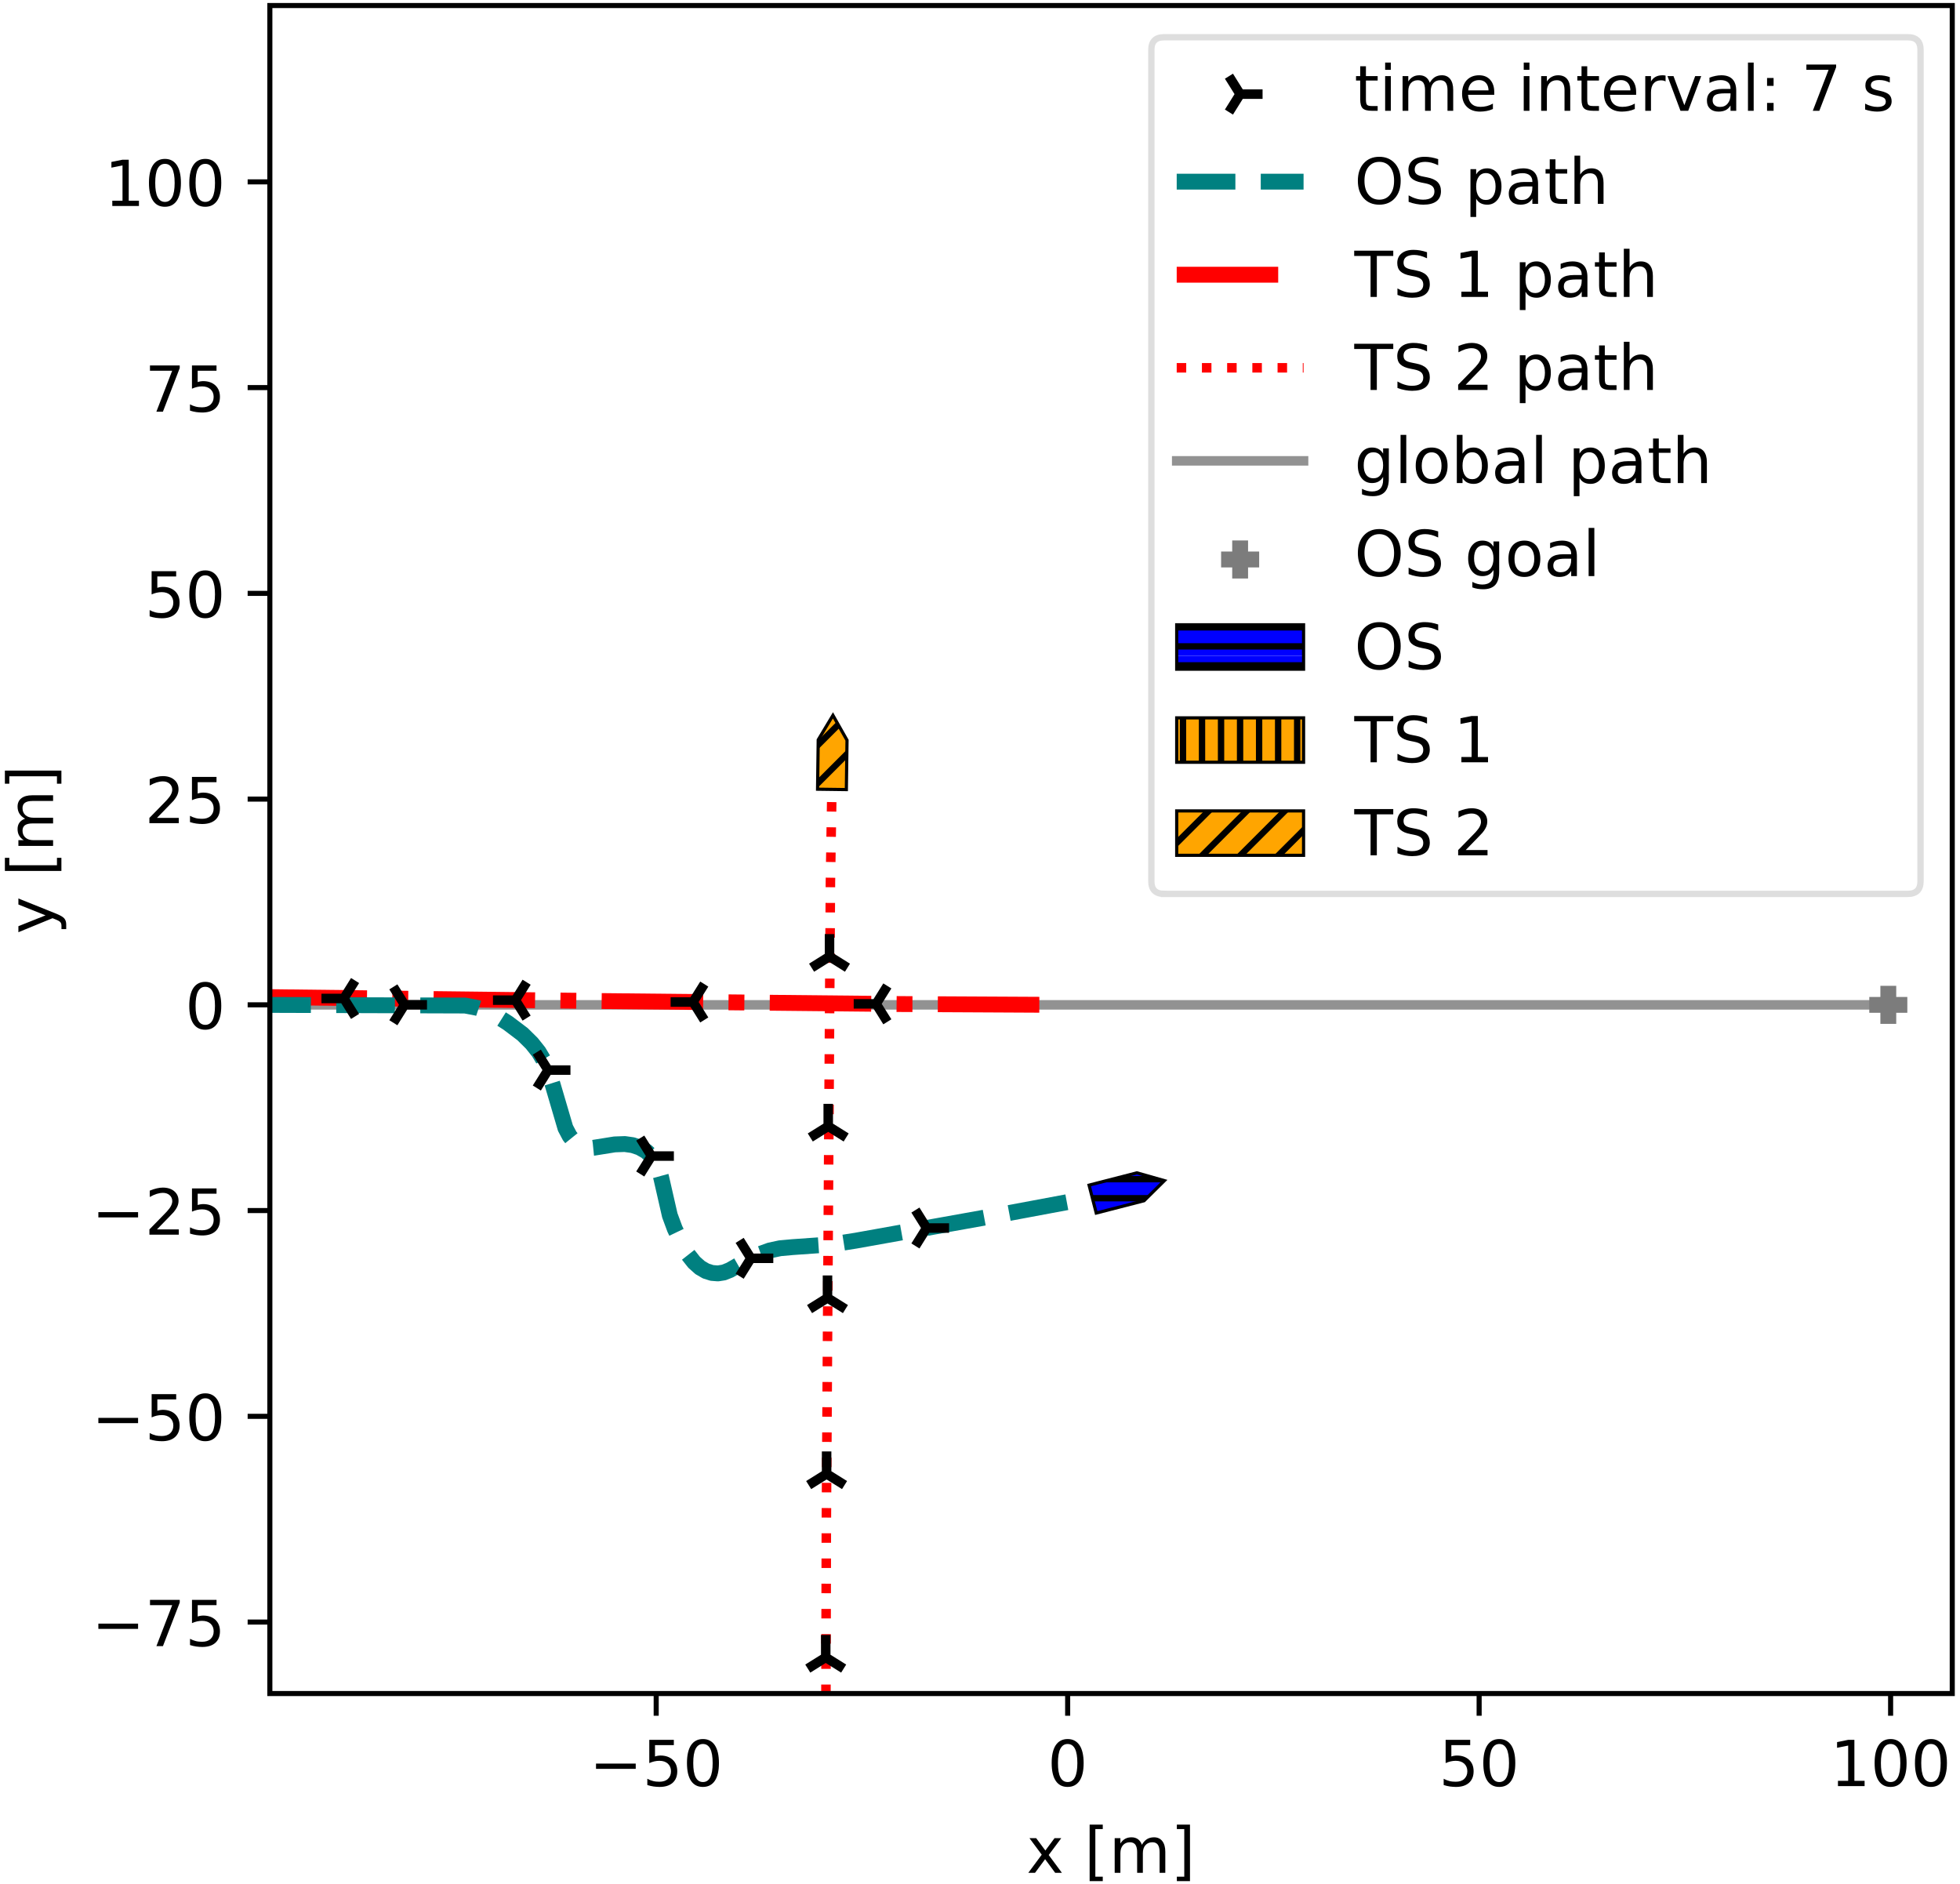 <svg xmlns="http://www.w3.org/2000/svg" xmlns:xlink="http://www.w3.org/1999/xlink" width="412" height="396" viewBox="0 0 309 297"><clipPath id="a"><path transform="matrix(1 0 0 -1 -61 305)" d="M0 0h460.8v345.6H0z"/></clipPath><g clip-path="url(#a)"><path d="M-61 305h460.8V-40.6H-61z" fill="#fff"/><path d="M42.542 266.984h265.236V.872H42.542z" fill="#fff"/><clipPath id="b"><path transform="matrix(1 0 0 -1 -61 305)" d="M103.542 38.016h265.236v266.112H103.542z"/></clipPath><g clip-path="url(#b)"><path stroke-width="1.5" stroke-linecap="square" stroke-linejoin="round" fill="none" stroke="#929292" d="m39.762 158.415 257.935.001"/></g><clipPath id="c"><path transform="matrix(1 0 0 -1 -61 305)" d="M103.542 38.016h265.236v266.112H103.542z"/></clipPath><g clip-path="url(#c)"><path stroke-width="2.5" stroke-dasharray="16,4,2.5,4" stroke-linejoin="round" fill="none" stroke="red" d="m163.85 158.4-21.859-.112-46.155-.463-73.875-.872-24.813-.528"/></g><clipPath id="d"><path transform="matrix(1 0 0 -1 -61 305)" d="M103.542 38.016h265.236v266.112H103.542z"/></clipPath><g clip-path="url(#d)"><path stroke-width="1.5" stroke-dasharray="1.5,2.475" stroke-linejoin="round" fill="none" stroke="red" d="m130.163 286.943.112-46.672.645-101.33.294-18.386"/></g><clipPath id="e"><path transform="matrix(1 0 0 -1 -61 305)" d="M103.542 38.016h265.236v266.112H103.542z"/></clipPath><g clip-path="url(#e)"><path stroke-width="2.5" stroke-dasharray="9.25,4" stroke-linejoin="round" fill="none" stroke="teal" d="m39.762 158.415 33.558.107 1.88.356 1.55.52 1.53.75 1.787 1.134 2.32 1.755 1.45 1.432 1.088 1.367.84 1.412.688 1.591.693 2.207 1.994 6.785.673 1.268.745.921.676.534.755.36.67.124.906-.091 3.338-.534 1.601-.057 1.244.177 1.08.365 1.044.597.833.754.649.893.493 1.073.389 1.419 1.362 5.965.787 2.125 1.189 2.485.91 1.591.948 1.202.945.844.927.535.928.294.948.076.923-.145.952-.378 1.904-1.09 2.733-1.404 1.658-.6 1.614-.347 1.963-.179 6.335-.444 3.611-.568 19.817-3.547 21.34-3.983"/></g><clipPath id="f"><path transform="matrix(1 0 0 -1 -61 305)" d="M103.542 38.016h265.236v266.112H103.542z"/></clipPath><g clip-path="url(#f)"><clipPath id="g"><path transform="matrix(1 0 0 -1 63.782 158.407)" d="M-9.268-10.328h20.304v20.656H-9.268z"/></clipPath><g clip-path="url(#g)"><path d="M63.782 158.407h3.535m-3.535 0-1.768-2.828m1.768 2.828-1.768 2.829"/><path stroke-width="1.5" stroke-linejoin="round" fill="none" stroke="#000" d="M63.782 158.407h3.535m-3.535 0-1.768-2.828m1.768 2.828-1.768 2.829"/></g><clipPath id="h"><path transform="matrix(1 0 0 -1 86.4 168.697)" d="M-9.268-10.328h20.304v20.656H-9.268z"/></clipPath><g clip-path="url(#h)"><path d="M86.4 168.697h3.535m-3.535 0-1.768-2.829m1.768 2.829-1.768 2.828"/><path stroke-width="1.5" stroke-linejoin="round" fill="none" stroke="#000" d="M86.4 168.697h3.535m-3.535 0-1.768-2.829m1.768 2.829-1.768 2.828"/></g><clipPath id="i"><path transform="matrix(1 0 0 -1 102.705 182.249)" d="M-9.268-10.328h20.304v20.656H-9.268z"/></clipPath><g clip-path="url(#i)"><path d="M102.705 182.249h3.535m-3.535 0-1.768-2.829m1.768 2.829-1.768 2.828"/><path stroke-width="1.5" stroke-linejoin="round" fill="none" stroke="#000" d="M102.705 182.249h3.535m-3.535 0-1.768-2.829m1.768 2.829-1.768 2.828"/></g><clipPath id="j"><path transform="matrix(1 0 0 -1 118.377 198.37)" d="M-9.268-10.328h20.304v20.656H-9.268z"/></clipPath><g clip-path="url(#j)"><path d="M118.377 198.37h3.536m-3.536 0-1.768-2.828m1.768 2.828-1.768 2.829"/><path stroke-width="1.5" stroke-linejoin="round" fill="none" stroke="#000" d="M118.377 198.37h3.536m-3.536 0-1.768-2.828m1.768 2.828-1.768 2.829"/></g><clipPath id="k"><path transform="matrix(1 0 0 -1 146.085 193.595)" d="M-9.268-10.328h20.304v20.656H-9.268z"/></clipPath><g clip-path="url(#k)"><path d="M146.085 193.595h3.536m-3.536 0-1.768-2.829m1.768 2.829-1.768 2.828"/><path stroke-width="1.5" stroke-linejoin="round" fill="none" stroke="#000" d="M146.085 193.595h3.536m-3.536 0-1.768-2.829m1.768 2.829-1.768 2.828"/></g></g><clipPath id="l"><path transform="matrix(1 0 0 -1 -61 305)" d="M103.542 38.016h265.236v266.112H103.542z"/></clipPath><g clip-path="url(#l)"><clipPath id="m"><path transform="matrix(1 0 0 -1 138.125 158.258)" d="M-11.036-10.328H9.268v20.656h-20.304z"/></clipPath><g clip-path="url(#m)"><path d="M138.125 158.258h-3.536m3.536 0 1.768 2.829m-1.768-2.829 1.768-2.828"/><path stroke-width="1.5" stroke-linejoin="round" fill="none" stroke="#000" d="M138.125 158.258h-3.536m3.536 0 1.768 2.829m-1.768-2.829 1.768-2.828"/></g><clipPath id="n"><path transform="matrix(1 0 0 -1 109.263 157.966)" d="M-11.036-10.328H9.268v20.656h-20.304z"/></clipPath><g clip-path="url(#n)"><path d="M109.263 157.966h-3.536m3.536 0 1.768 2.829m-1.768-2.829 1.768-2.828"/><path stroke-width="1.5" stroke-linejoin="round" fill="none" stroke="#000" d="M109.263 157.966h-3.536m3.536 0 1.768 2.829m-1.768-2.829 1.768-2.828"/></g><clipPath id="o"><path transform="matrix(1 0 0 -1 81.255 157.675)" d="M-11.036-10.328H9.268v20.656h-20.304z"/></clipPath><g clip-path="url(#o)"><path d="M81.255 157.675h-3.536m3.536 0 1.768 2.828m-1.768-2.828 1.768-2.829"/><path stroke-width="1.5" stroke-linejoin="round" fill="none" stroke="#000" d="M81.255 157.675h-3.536m3.536 0 1.768 2.828m-1.768-2.828 1.768-2.829"/></g><clipPath id="p"><path transform="matrix(1 0 0 -1 54.211 157.41)" d="M-11.036-10.328H9.268v20.656h-20.304z"/></clipPath><g clip-path="url(#p)"><path d="M54.211 157.41h-3.535m3.535 0 1.768 2.828m-1.768-2.828 1.768-2.829"/><path stroke-width="1.5" stroke-linejoin="round" fill="none" stroke="#000" d="M54.211 157.41h-3.535m3.535 0 1.768 2.828m-1.768-2.828 1.768-2.829"/></g><clipPath id="q"><path transform="matrix(1 0 0 -1 27.474 157.049)" d="M-11.036-10.328H9.268v20.656h-20.304z"/></clipPath><g clip-path="url(#q)"><path d="M27.474 157.049h-3.536m3.536 0 1.768 2.828m-1.768-2.828 1.768-2.828"/><path stroke-width="1.5" stroke-linejoin="round" fill="none" stroke="#000" d="M27.474 157.049h-3.536m3.536 0 1.768 2.828m-1.768-2.828 1.768-2.828"/></g></g><clipPath id="r"><path transform="matrix(1 0 0 -1 -61 305)" d="M103.542 38.016h265.236v266.112H103.542z"/></clipPath><g clip-path="url(#r)"><clipPath id="s"><path transform="matrix(1 0 0 -1 130.179 261.284)" d="M-10.328-9.268h20.656v20.304h-20.656z"/></clipPath><g clip-path="url(#s)"><path d="M130.179 261.284v-3.535m0 3.535-2.829 1.768m2.829-1.768 2.828 1.768"/><path stroke-width="1.5" stroke-linejoin="round" fill="none" stroke="#000" d="M130.179 261.284v-3.535m0 3.535-2.829 1.768m2.829-1.768 2.828 1.768"/></g><clipPath id="t"><path transform="matrix(1 0 0 -1 130.318 232.353)" d="M-10.328-9.268h20.656v20.304h-20.656z"/></clipPath><g clip-path="url(#t)"><path d="M130.318 232.353v-3.535m0 3.535-2.828 1.768m2.828-1.768 2.828 1.768"/><path stroke-width="1.5" stroke-linejoin="round" fill="none" stroke="#000" d="M130.318 232.353v-3.535m0 3.535-2.828 1.768m2.828-1.768 2.828 1.768"/></g><clipPath id="u"><path transform="matrix(1 0 0 -1 130.457 204.61)" d="M-10.328-9.268h20.656v20.304h-20.656z"/></clipPath><g clip-path="url(#u)"><path d="M130.457 204.61v-3.535m0 3.535-2.828 1.768m2.828-1.768 2.829 1.768"/><path stroke-width="1.5" stroke-linejoin="round" fill="none" stroke="#000" d="M130.457 204.61v-3.535m0 3.535-2.828 1.768m2.828-1.768 2.829 1.768"/></g><clipPath id="v"><path transform="matrix(1 0 0 -1 130.573 177.555)" d="M-10.328-9.268h20.656v20.304h-20.656z"/></clipPath><g clip-path="url(#v)"><path d="M130.573 177.555v-3.536m0 3.536-2.829 1.767m2.829-1.767 2.828 1.767"/><path stroke-width="1.5" stroke-linejoin="round" fill="none" stroke="#000" d="M130.573 177.555v-3.536m0 3.536-2.829 1.767m2.829-1.767 2.828 1.767"/></g><clipPath id="w"><path transform="matrix(1 0 0 -1 130.777 150.79)" d="M-10.328-9.268h20.656v20.304h-20.656z"/></clipPath><g clip-path="url(#w)"><path d="M130.777 150.79v-3.536m0 3.535-2.828 1.768m2.828-1.768 2.829 1.768"/><path stroke-width="1.5" stroke-linejoin="round" fill="none" stroke="#000" d="M130.777 150.79v-3.536m0 3.535-2.828 1.768m2.828-1.768 2.829 1.768"/></g></g><clipPath id="x"><path transform="matrix(1 0 0 -1 -61 305)" d="M103.542 38.016h265.236v266.112H103.542z"/></clipPath><g clip-path="url(#x)"><path d="M294.697 158.416h6m-3 3v-6" fill="#7c7c7c"/><path stroke-width="2.5" stroke-linejoin="round" fill="none" stroke="#7c7c7c" d="M294.697 158.416h6m-3 3v-6"/></g><clipPath id="y"><path transform="matrix(1 0 0 -1 -61 305)" d="M103.542 38.016h265.236v266.112H103.542z"/></clipPath><g clip-path="url(#y)"><clipPath id="z"><path transform="matrix(1 0 0 -1 -61 305)" d="m232.695 118.163 1.131-4.398 7.539 1.939 3.204 3.168-4.335 1.23z"/></clipPath><g clip-path="url(#z)"><path d="M155 247.4h72v-72h-72zM155 245.9h72m-72-3h72m-72-3h72m-72-3h72m-72-3h72m-72-3h72m-72-3h72m-72-3h72m-72-3h72m-72-3h72m-72-3h72m-72-3h72m-72-3h72m-72-3h72m-72-3h72m-72-3h72m-72-3h72m-72-3h72m-72-3h72m-72-3h72m-72-3h72m-72-3h72m-72-3h72m-72-3h72" fill="#00f"/><path stroke-miterlimit="10" fill="none" stroke="#000" d="M155 245.9h72m-72-3h72m-72-3h72m-72-3h72m-72-3h72m-72-3h72m-72-3h72m-72-3h72m-72-3h72m-72-3h72m-72-3h72m-72-3h72m-72-3h72m-72-3h72m-72-3h72m-72-3h72m-72-3h72m-72-3h72m-72-3h72m-72-3h72m-72-3h72m-72-3h72m-72-3h72m-72-3h72"/></g><path stroke-width=".5" stroke-miterlimit="10" fill="none" stroke="#000" d="m171.695 186.837 1.131 4.398 7.539-1.939 3.204-3.168-4.335-1.23z"/></g><clipPath id="A"><path transform="matrix(1 0 0 -1 -61 305)" d="M103.542 38.016h265.236v266.112H103.542z"/></clipPath><g clip-path="url(#A)"><clipPath id="B"><path transform="matrix(1 0 0 -1 -61 305)" d="m189.891 180.583 4.54-.06.105 7.783-2.218 3.922-2.323-3.861z"/></clipPath><g clip-path="url(#B)"><path d="M83 175.4h72v-72H83zM47 139.4l72-72m-69 75 72-72m-69 75 72-72m-69 75 72-72m-69 75 72-72m-69 75 72-72m-69 75 72-72m-69 75 72-72m-69 75 72-72m-69 75 72-72m-69 75 72-72m-69 75 72-72m-69 75 72-72m-69 75 72-72m-69 75 72-72m-69 75 72-72m-69 75 72-72m-69 75 72-72m-69 75 72-72m-69 75 72-72m-69 75 72-72m-69 75 72-72m-69 75 72-72m-69 75 72-72m-69 75 72-72" fill="orange"/><path stroke-miterlimit="10" fill="none" stroke="#000" d="m47 139.4 72-72m-69 75 72-72m-69 75 72-72m-69 75 72-72m-69 75 72-72m-69 75 72-72m-69 75 72-72m-69 75 72-72m-69 75 72-72m-69 75 72-72m-69 75 72-72m-69 75 72-72m-69 75 72-72m-69 75 72-72m-69 75 72-72m-69 75 72-72m-69 75 72-72m-69 75 72-72m-69 75 72-72m-69 75 72-72m-69 75 72-72m-69 75 72-72m-69 75 72-72m-69 75 72-72m-69 75 72-72"/></g><path stroke-width=".5" stroke-miterlimit="10" fill="none" stroke="#000" d="m128.891 124.417 4.54.06.105-7.783-2.218-3.922-2.323 3.861z"/></g><path stroke-width=".8" stroke-linejoin="round" fill="none" stroke="#000" d="M103.451 266.984v3.5"/><symbol id="C"><path transform="matrix(.001 0 0 .001 -.077 .013)" d="M108 729h387v-83H198V467c14 5 29 9 43 11s29 4 43 4c81 0 145-23 193-67 48-45 72-105 72-181 0-79-25-140-74-183S357-13 269-13c-31 0-62 3-94 7-32 5-64 12-98 23v99c29-16 59-28 91-36 31-8 64-11 99-11 56 0 101 14 134 44 32 30 49 70 49 121 0 50-17 90-49 120-33 30-78 45-134 45-26 0-53-3-79-9s-53-15-80-27v366z"/></symbol><symbol id="D"><path transform="matrix(.001 0 0 .001 -.066 .013)" d="M318 664c-51 0-89-25-115-75s-38-125-38-225 12-175 38-225 64-75 115-75 89 25 115 75c25 50 38 125 38 225s-13 175-38 225c-26 50-64 75-115 75zm0 78c81 0 143-33 187-97 43-65 65-159 65-281 0-123-22-217-65-281-44-64-106-96-188-96S173 19 130 83 66 241 66 364c0 122 21 216 64 281 43 64 106 97 188 97z"/></symbol><use xlink:href="#C" transform="matrix(10 0 0 -10 102.053 281.708)"/><use xlink:href="#D" transform="matrix(10 0 0 -10 108.303 281.708)"/><clipPath id="E"><path transform="matrix(.01 0 0 -.01 92.904 281.578)" d="M-1021-463h2815v1696h-2815z"/></clipPath><g clip-path="url(#E)"><path d="M93.964 278.028h6.26v.83h-6.26v-.83z"/></g><path stroke-width=".8" stroke-linejoin="round" fill="none" stroke="#000" d="M168.32 266.984v3.5"/><use xlink:href="#D" transform="matrix(10 0 0 -10 165.8 281.708)"/><path stroke-width=".8" stroke-linejoin="round" fill="none" stroke="#000" d="M233.19 266.984v3.5"/><use xlink:href="#C" transform="matrix(10 0 0 -10 227.6 281.708)"/><use xlink:href="#D" transform="matrix(10 0 0 -10 233.85 281.708)"/><path stroke-width=".8" stroke-linejoin="round" fill="none" stroke="#000" d="M298.06 266.984v3.5"/><symbol id="F"><path transform="translate(-.11) scale(.001)" d="M124 83h161v556l-175-35v90l174 35h99V83h161V0H124v83z"/></symbol><use xlink:href="#F" transform="matrix(10 0 0 -10 289.62 281.578)"/><use xlink:href="#D" transform="matrix(10 0 0 -10 295.54 281.708)"/><use xlink:href="#D" transform="matrix(10 0 0 -10 301.9 281.708)"/><symbol id="G"><path transform="translate(-.029) scale(.001)" d="M549 547 351 281 559 0H453L294 215 135 0H29l212 286L47 547h106l145-195 145 195h106z"/></symbol><symbol id="I"><path transform="matrix(.001 0 0 .001 -.086 .131)" d="M86 760h207v-70H176V-61h117v-70H86v891z"/></symbol><symbol id="J"><path transform="translate(-.091) scale(.001)" d="M520 442c22 40 49 69 80 89 31 19 68 29 111 29 56 0 100-20 131-60s47-97 47-170V0h-90v327c0 52-10 91-28 117-19 25-47 38-85 38-47 0-84-16-111-47s-40-73-40-126V0h-90v327c0 52-10 91-28 117-19 25-48 38-86 38-46 0-83-16-110-47s-40-73-40-126V0H91v547h90v-85c20 33 45 58 74 74 28 16 62 24 102 24s73-10 101-30 48-50 62-88z"/></symbol><symbol id="K"><path transform="matrix(.001 0 0 .001 -.097 .131)" d="M304 760v-891H97v70h117v751H97v70h207z"/></symbol><use xlink:href="#G" transform="matrix(10 0 0 -10 162.114 295.25)"/><use xlink:href="#H" transform="matrix(10 0 0 -10 167.744 295.25)"/><use xlink:href="#I" transform="matrix(10 0 0 -10 171.784 296.56)"/><use xlink:href="#J" transform="matrix(10 0 0 -10 175.734 295.25)"/><use xlink:href="#K" transform="matrix(10 0 0 -10 185.534 296.56)"/><path stroke-width=".8" stroke-linejoin="round" fill="none" stroke="#000" d="M42.542 255.715h-3.5"/><symbol id="L"><path transform="translate(-.082) scale(.001)" d="M82 729h469v-42L286 0H183l249 646H82v83z"/></symbol><use xlink:href="#L" transform="matrix(10 0 0 -10 23.647 259.512)"/><use xlink:href="#C" transform="matrix(10 0 0 -10 29.957 259.642)"/><clipPath id="M"><path transform="matrix(.01 0 0 -.01 14.448 259.512)" d="M-1021-463h2815v1696h-2815z"/></clipPath><g clip-path="url(#M)"><path d="M15.508 255.962h6.26v.83h-6.26v-.83z"/></g><path stroke-width=".8" stroke-linejoin="round" fill="none" stroke="#000" d="M42.542 223.28h-3.5"/><use xlink:href="#C" transform="matrix(10 0 0 -10 23.597 227.207)"/><use xlink:href="#D" transform="matrix(10 0 0 -10 29.847 227.207)"/><clipPath id="N"><path transform="matrix(.01 0 0 -.01 14.448 227.077)" d="M-1021-463h2815v1696h-2815z"/></clipPath><g clip-path="url(#N)"><path d="M15.508 223.527h6.26v.83h-6.26v-.83z"/></g><path stroke-width=".8" stroke-linejoin="round" fill="none" stroke="#000" d="M42.542 190.846h-3.5"/><symbol id="O"><path transform="translate(-.073) scale(.001)" d="M192 83h344V0H73v83c37 38 88 90 153 156 64 65 105 107 122 126 32 35 54 65 66 90 12 24 19 49 19 73 0 38-14 70-41 94s-62 37-106 37c-31 0-64-6-98-16-34-11-71-27-110-49v100c40 16 77 28 111 36s66 12 95 12c75 0 135-19 180-57s68-88 68-151c0-30-6-59-17-85-11-27-31-59-61-95-8-10-34-37-78-82S271 164 192 83z"/></symbol><use xlink:href="#O" transform="matrix(10 0 0 -10 23.557 194.643)"/><use xlink:href="#C" transform="matrix(10 0 0 -10 29.957 194.773)"/><clipPath id="P"><path transform="matrix(.01 0 0 -.01 14.448 194.643)" d="M-1021-463h2815v1696h-2815z"/></clipPath><g clip-path="url(#P)"><path d="M15.508 191.093h6.26v.83h-6.26v-.83z"/></g><path stroke-width=".8" stroke-linejoin="round" fill="none" stroke="#000" d="M42.542 158.411h-3.5"/><use xlink:href="#D" transform="matrix(10 0 0 -10 29.843 162.338)"/><path stroke-width=".8" stroke-linejoin="round" fill="none" stroke="#000" d="M42.542 125.976h-3.5"/><use xlink:href="#O" transform="matrix(10 0 0 -10 23.553 129.773)"/><use xlink:href="#C" transform="matrix(10 0 0 -10 29.953 129.903)"/><path stroke-width=".8" stroke-linejoin="round" fill="none" stroke="#000" d="M42.542 93.542h-3.5"/><use xlink:href="#C" transform="matrix(10 0 0 -10 23.593 97.469)"/><use xlink:href="#D" transform="matrix(10 0 0 -10 29.843 97.469)"/><path stroke-width=".8" stroke-linejoin="round" fill="none" stroke="#000" d="M42.542 61.107h-3.5"/><use xlink:href="#L" transform="matrix(10 0 0 -10 23.643 64.904)"/><use xlink:href="#C" transform="matrix(10 0 0 -10 29.953 65.034)"/><path stroke-width=".8" stroke-linejoin="round" fill="none" stroke="#000" d="M42.542 28.672h-3.5"/><use xlink:href="#F" transform="matrix(10 0 0 -10 17.564 32.47)"/><use xlink:href="#D" transform="matrix(10 0 0 -10 23.484 32.6)"/><use xlink:href="#D" transform="matrix(10 0 0 -10 29.844 32.6)"/><symbol id="Q"><path transform="matrix(.001 0 0 .001 -.03 .207)" d="M322-50c-26-64-51-107-75-127s-56-30-96-30H79v75h53c24 0 43 6 57 18s29 39 46 83l16 40L30 547h95l171-428 171 428h95L322-50z"/></symbol><use xlink:href="#Q" transform="matrix(0 -10 -10 0 10.44 146.964)"/><use xlink:href="#H" transform="matrix(0 -10 -10 0 8.37 141.344)"/><use xlink:href="#I" transform="matrix(0 -10 -10 0 9.68 137.304)"/><use xlink:href="#J" transform="matrix(0 -10 -10 0 8.37 133.354)"/><use xlink:href="#K" transform="matrix(0 -10 -10 0 9.68 123.554)"/><path stroke-width=".8" stroke-linecap="square" stroke-miterlimit="10" fill="none" stroke="#000" d="M42.542 266.984V.872M307.778 266.984V.872M42.542 266.984h265.236M42.542.872h265.236"/><path d="M183.512 140.919h117.266c1.333 0 2-.667 2-2V7.872c0-1.333-.667-2-2-2H183.512c-1.333 0-2 .667-2 2v131.047c0 1.333.667 2 2 2z" fill="#fff" fill-opacity=".8"/><path stroke-miterlimit="10" fill="none" stroke="#d5d6d5" stroke-opacity=".8" d="M183.512 140.919h117.266c1.333 0 2-.667 2-2V7.872c0-1.333-.667-2-2-2H183.512c-1.333 0-2 .667-2 2v131.047c0 1.333.667 2 2 2z"/><path d="M195.512 14.84h3.536m-3.536 0-1.767-2.828m1.767 2.829-1.767 2.828"/><path stroke-width="1.5" stroke-linejoin="round" fill="none" stroke="#000" d="M195.512 14.84h3.536m-3.536 0-1.767-2.828m1.767 2.829-1.767 2.828"/><symbol id="R"><path transform="translate(-.027) scale(.001)" d="M183 702V547h185v-70H183V180c0-45 6-74 18-86 12-13 37-19 75-19h92V0h-92c-70 0-118 13-144 39s-39 73-39 141v297H27v70h66v155h90z"/></symbol><symbol id="S"><path transform="translate(-.094) scale(.001)" d="M94 547h90V0H94v547zm0 213h90V646H94v114z"/></symbol><symbol id="T"><path transform="matrix(.001 0 0 .001 -.055 .013)" d="M562 296v-44H149c4-62 22-110 56-142 33-32 79-48 139-48 34 0 68 4 100 12s65 21 97 39V28c-32-14-65-25-99-31s-69-10-103-10c-88 0-157 25-208 75S55 181 55 268c0 89 24 160 72 213 48 52 114 79 196 79 74 0 132-24 175-71 42-48 64-112 64-193zm-90 26c-1 49-15 88-41 118-27 29-63 44-107 44-50 0-90-15-120-43s-48-68-52-119h320z"/></symbol><symbol id="U"><path transform="translate(-.091) scale(.001)" d="M549 330V0h-90v327c0 52-11 90-31 116s-50 39-90 39c-49 0-87-16-115-47s-42-73-42-126V0H91v547h90v-85c21 32 46 57 76 73 29 16 63 25 101 25 62 0 110-20 142-59s49-96 49-171z"/></symbol><symbol id="V"><path transform="translate(-.091) scale(.001)" d="M411 463c-10 6-21 10-33 13-12 2-25 4-39 4-51 0-90-17-117-50-28-33-41-80-41-142V0H91v547h90v-85c18 33 43 58 73 74s67 24 111 24c6 0 13-1 21-1 7-1 15-2 25-4v-92z"/></symbol><symbol id="W"><path transform="translate(-.03) scale(.001)" d="M30 547h95L296 88l171 459h95L357 0H235L30 547z"/></symbol><symbol id="X"><path transform="matrix(.001 0 0 .001 -.06 .013)" d="M343 275c-73 0-123-9-151-25-28-17-42-45-42-85 0-32 10-58 31-76 21-19 50-28 86-28 50 0 90 17 120 53 30 35 45 82 45 141v20h-89zm179 37V0h-90v83c-21-34-47-58-77-73s-68-23-112-23c-56 0-101 15-134 46s-49 73-49 126c0 61 20 107 62 139 41 31 102 47 184 47h126v9c0 41-14 73-41 96-27 22-65 34-114 34-32 0-62-4-92-12s-58-19-85-33v83c32 12 64 22 95 28s61 10 91 10c79 0 138-21 177-62s59-103 59-186z"/></symbol><symbol id="Y"><path transform="translate(-.094) scale(.001)" d="M94 760h90V0H94v760z"/></symbol><symbol id="Z"><path transform="translate(-.117) scale(.001)" d="M117 124h103V0H117v124zm0 393h103V393H117v124z"/></symbol><symbol id="aa"><path transform="matrix(.001 0 0 .001 -.054 .013)" d="M443 531v-85c-26 12-52 22-79 29-28 6-56 10-85 10-45 0-79-7-101-21s-33-34-33-61c0-21 8-37 24-49s48-24 96-34l31-7c64-14 109-34 136-58 26-25 40-60 40-104 0-51-20-91-60-120-40-30-96-44-166-44-30 0-60 3-92 8S89 8 54 20v93c33-18 66-31 98-39 32-9 64-13 96-13 42 0 75 7 98 21 22 14 34 35 34 62 0 24-9 43-25 56s-52 26-108 38l-31 7c-56 12-97 30-121 54-25 24-37 57-37 100 0 51 18 91 54 119s88 42 156 42c33 0 64-3 94-8 29-5 56-12 81-21z"/></symbol><use xlink:href="#R" transform="matrix(10 0 0 -10 213.782 17.466)"/><use xlink:href="#S" transform="matrix(10 0 0 -10 218.372 17.466)"/><use xlink:href="#J" transform="matrix(10 0 0 -10 221.122 17.466)"/><use xlink:href="#T" transform="matrix(10 0 0 -10 230.502 17.596)"/><use xlink:href="#H" transform="matrix(10 0 0 -10 236.102 17.466)"/><use xlink:href="#S" transform="matrix(10 0 0 -10 240.222 17.466)"/><use xlink:href="#U" transform="matrix(10 0 0 -10 242.972 17.466)"/><use xlink:href="#R" transform="matrix(10 0 0 -10 248.672 17.466)"/><use xlink:href="#T" transform="matrix(10 0 0 -10 252.872 17.596)"/><use xlink:href="#V" transform="matrix(10 0 0 -10 259.382 17.466)"/><use xlink:href="#W" transform="matrix(10 0 0 -10 262.882 17.466)"/><use xlink:href="#X" transform="matrix(10 0 0 -10 269.102 17.596)"/><use xlink:href="#Y" transform="matrix(10 0 0 -10 275.572 17.466)"/><use xlink:href="#Z" transform="matrix(10 0 0 -10 278.582 17.466)"/><use xlink:href="#H" transform="matrix(10 0 0 -10 280.782 17.466)"/><use xlink:href="#L" transform="matrix(10 0 0 -10 284.782 17.466)"/><use xlink:href="#H" transform="matrix(10 0 0 -10 290.322 17.466)"/><use xlink:href="#aa" transform="matrix(10 0 0 -10 294.042 17.596)"/><path stroke-width="2.5" stroke-dasharray="9.25,4" stroke-linejoin="round" fill="none" stroke="teal" d="M185.512 28.638h20"/><symbol id="ab"><path transform="matrix(.001 0 0 .001 -.056 .013)" d="M394 662c-72 0-129-27-171-80-42-54-63-126-63-218s21-165 63-218c42-54 99-80 171-80 71 0 128 26 170 80 42 53 63 126 63 218s-21 164-63 218c-42 53-99 80-170 80zm0 80c102 0 183-35 245-103 61-68 92-160 92-275 0-116-31-207-92-275C577 21 496-13 394-13 291-13 209 21 148 89c-62 68-92 159-92 275 0 115 30 207 92 275 61 68 143 103 246 103z"/></symbol><symbol id="ac"><path transform="matrix(.001 0 0 .001 -.066 .013)" d="M535 705v-96c-38 18-73 31-106 40-34 8-66 13-96 13-54 0-96-11-125-31-29-21-43-51-43-89 0-32 9-57 29-73 19-17 56-30 110-40l60-12c73-14 127-39 162-74 35-36 53-83 53-142 0-71-24-124-71-160-48-36-117-54-208-54-35 0-72 4-111 11S110 16 69 32v102c40-23 79-40 117-51 38-12 76-17 114-17 56 0 99 11 130 33 30 22 46 53 46 95 0 36-11 64-33 84s-58 35-108 45l-60 12c-74 14-127 37-160 69-33 31-49 74-49 130 0 64 22 115 68 152 45 37 108 56 188 56 34 0 68-3 104-9 35-6 71-16 109-28z"/></symbol><symbol id="ad"><path transform="matrix(.001 0 0 .001 -.091 .207)" d="M181 82v-289H91v754h90v-83c18 32 42 56 71 72s64 24 104 24c66 0 120-27 162-79 41-53 62-122 62-208s-21-156-62-208c-42-52-96-78-162-78-40 0-75 8-104 23s-53 39-71 72zm306 191c0 66-14 117-41 155-28 38-65 57-112 57-48 0-85-19-112-57-28-38-41-89-41-155s13-118 41-156c27-38 64-56 112-56 47 0 84 18 112 56 27 38 41 90 41 156z"/></symbol><symbol id="ae"><path transform="translate(-.091) scale(.001)" d="M549 330V0h-90v327c0 52-11 90-31 116s-50 39-90 39c-49 0-87-16-115-47s-42-73-42-126V0H91v760h90V462c21 32 46 57 76 73 29 16 63 25 101 25 62 0 110-20 142-59s49-96 49-171z"/></symbol><use xlink:href="#ab" transform="matrix(10 0 0 -10 214.072 32.268)"/><use xlink:href="#ac" transform="matrix(10 0 0 -10 222.042 32.268)"/><use xlink:href="#H" transform="matrix(10 0 0 -10 227.732 32.138)"/><use xlink:href="#ad" transform="matrix(10 0 0 -10 231.822 34.208)"/><use xlink:href="#X" transform="matrix(10 0 0 -10 237.862 32.268)"/><use xlink:href="#R" transform="matrix(10 0 0 -10 243.662 32.138)"/><use xlink:href="#ae" transform="matrix(10 0 0 -10 248.222 32.138)"/><path stroke-width="2.5" stroke-dasharray="16,4,2.5,4" stroke-linejoin="round" fill="none" stroke="red" d="M185.512 43.31h20"/><symbol id="af"><path transform="translate(.002) scale(.001)" d="M-2 729h616v-83H355V0h-99v646H-2v83z"/></symbol><use xlink:href="#af" transform="matrix(10 0 0 -10 213.492 46.81)"/><use xlink:href="#ac" transform="matrix(10 0 0 -10 220.282 46.94)"/><use xlink:href="#H" transform="matrix(10 0 0 -10 225.972 46.81)"/><use xlink:href="#F" transform="matrix(10 0 0 -10 230.252 46.81)"/><use xlink:href="#H" transform="matrix(10 0 0 -10 235.512 46.81)"/><use xlink:href="#ad" transform="matrix(10 0 0 -10 239.602 48.88)"/><use xlink:href="#X" transform="matrix(10 0 0 -10 245.642 46.94)"/><use xlink:href="#R" transform="matrix(10 0 0 -10 251.442 46.81)"/><use xlink:href="#ae" transform="matrix(10 0 0 -10 256.002 46.81)"/><path stroke-width="1.5" stroke-dasharray="1.5,2.475" stroke-linejoin="round" fill="none" stroke="red" d="M185.512 57.981h20"/><use xlink:href="#af" transform="matrix(10 0 0 -10 213.492 61.481)"/><use xlink:href="#ac" transform="matrix(10 0 0 -10 220.282 61.611)"/><use xlink:href="#H" transform="matrix(10 0 0 -10 225.972 61.481)"/><use xlink:href="#O" transform="matrix(10 0 0 -10 229.882 61.481)"/><use xlink:href="#H" transform="matrix(10 0 0 -10 235.512 61.481)"/><use xlink:href="#ad" transform="matrix(10 0 0 -10 239.602 63.551)"/><use xlink:href="#X" transform="matrix(10 0 0 -10 245.642 61.611)"/><use xlink:href="#R" transform="matrix(10 0 0 -10 251.442 61.481)"/><use xlink:href="#ae" transform="matrix(10 0 0 -10 256.002 61.481)"/><path stroke-width="1.5" stroke-linecap="square" stroke-linejoin="round" fill="none" stroke="#929292" d="M185.512 72.653h20"/><symbol id="ag"><path transform="matrix(.001 0 0 .001 -.055 .207)" d="M454 280c0 64-14 115-40 151-27 36-65 54-113 54s-86-18-113-54-40-87-40-151c0-65 13-115 40-151s65-54 113-54 86 18 113 54c26 36 40 86 40 151zm90-212c0-92-21-161-62-207-42-45-105-68-190-68-32 0-61 3-89 7-28 5-56 12-82 22v87c26-14 52-24 78-31s52-11 79-11c58 0 102 16 132 46 29 31 44 77 44 139v44c-19-32-43-56-72-72S319 0 279 0c-68 0-122 25-163 76S55 195 55 280c0 84 20 152 61 203s95 77 163 77c40 0 74-8 103-24s53-40 72-72v83h90V68z"/></symbol><symbol id="ah"><path transform="matrix(.001 0 0 .001 -.055 .013)" d="M306 484c-48 0-86-19-114-57s-42-89-42-154c0-66 13-117 41-155s66-56 115-56c48 0 86 18 114 56s42 89 42 155c0 64-14 116-42 154s-66 57-114 57zm0 76c78 0 139-26 184-76 44-51 67-121 67-211s-23-160-67-210c-45-51-106-76-184-76-79 0-141 25-185 76-44 50-66 120-66 210s22 160 66 211c44 50 106 76 185 76z"/></symbol><symbol id="ai"><path transform="matrix(.001 0 0 .001 -.091 .013)" d="M487 273c0 66-14 117-41 155-28 38-65 57-112 57-48 0-85-19-112-57-28-38-41-89-41-155s13-118 41-156c27-38 64-56 112-56 47 0 84 18 112 56 27 38 41 90 41 156zM181 464c18 32 42 56 71 72s64 24 104 24c66 0 120-27 162-79 41-53 62-122 62-208s-21-156-62-208c-42-52-96-78-162-78-40 0-75 8-104 23s-53 39-71 72V0H91v760h90V464z"/></symbol><use xlink:href="#ag" transform="matrix(10 0 0 -10 214.062 78.223)"/><use xlink:href="#Y" transform="matrix(10 0 0 -10 220.802 76.153)"/><use xlink:href="#ah" transform="matrix(10 0 0 -10 223.192 76.283)"/><use xlink:href="#ai" transform="matrix(10 0 0 -10 229.672 76.283)"/><use xlink:href="#X" transform="matrix(10 0 0 -10 235.712 76.283)"/><use xlink:href="#Y" transform="matrix(10 0 0 -10 242.182 76.153)"/><use xlink:href="#H" transform="matrix(10 0 0 -10 244.022 76.153)"/><use xlink:href="#ad" transform="matrix(10 0 0 -10 248.112 78.223)"/><use xlink:href="#X" transform="matrix(10 0 0 -10 254.152 76.283)"/><use xlink:href="#R" transform="matrix(10 0 0 -10 259.952 76.153)"/><use xlink:href="#ae" transform="matrix(10 0 0 -10 264.512 76.153)"/><path d="M192.512 88.2h6m-3 3v-6" fill="#7c7c7c"/><path stroke-width="2.5" stroke-linejoin="round" fill="none" stroke="#7c7c7c" d="M192.512 88.2h6m-3 3v-6"/><use xlink:href="#ab" transform="matrix(10 0 0 -10 214.072 90.955)"/><use xlink:href="#ac" transform="matrix(10 0 0 -10 222.042 90.955)"/><use xlink:href="#H" transform="matrix(10 0 0 -10 227.732 90.825)"/><use xlink:href="#ag" transform="matrix(10 0 0 -10 231.462 92.895)"/><use xlink:href="#ah" transform="matrix(10 0 0 -10 237.812 90.955)"/><use xlink:href="#X" transform="matrix(10 0 0 -10 243.982 90.955)"/><use xlink:href="#Y" transform="matrix(10 0 0 -10 250.452 90.825)"/><clipPath id="aj"><path transform="matrix(1 0 0 -1 -61 305)" d="M246.512 199.503h20v7h-20z"/></clipPath><g clip-path="url(#aj)"><path d="M155 175.4h72v-72h-72zM155 173.9h72m-72-3h72m-72-3h72m-72-3h72m-72-3h72m-72-3h72m-72-3h72m-72-3h72m-72-3h72m-72-3h72m-72-3h72m-72-3h72m-72-3h72m-72-3h72m-72-3h72m-72-3h72m-72-3h72m-72-3h72m-72-3h72m-72-3h72m-72-3h72m-72-3h72m-72-3h72m-72-3h72" fill="#00f"/><path stroke-miterlimit="10" fill="none" stroke="#000" d="M155 173.9h72m-72-3h72m-72-3h72m-72-3h72m-72-3h72m-72-3h72m-72-3h72m-72-3h72m-72-3h72m-72-3h72m-72-3h72m-72-3h72m-72-3h72m-72-3h72m-72-3h72m-72-3h72m-72-3h72m-72-3h72m-72-3h72m-72-3h72m-72-3h72m-72-3h72m-72-3h72m-72-3h72"/><path d="M155 103.4h72v-72h-72zM155 101.9h72m-72-3h72m-72-3h72m-72-3h72m-72-3h72m-72-3h72m-72-3h72m-72-3h72m-72-3h72m-72-3h72m-72-3h72m-72-3h72m-72-3h72m-72-3h72m-72-3h72m-72-3h72m-72-3h72m-72-3h72m-72-3h72m-72-3h72m-72-3h72m-72-3h72m-72-3h72m-72-3h72" fill="#00f"/><path stroke-miterlimit="10" fill="none" stroke="#000" d="M155 101.9h72m-72-3h72m-72-3h72m-72-3h72m-72-3h72m-72-3h72m-72-3h72m-72-3h72m-72-3h72m-72-3h72m-72-3h72m-72-3h72m-72-3h72m-72-3h72m-72-3h72m-72-3h72m-72-3h72m-72-3h72m-72-3h72m-72-3h72m-72-3h72m-72-3h72m-72-3h72m-72-3h72"/></g><path stroke-width=".5" stroke-miterlimit="10" fill="none" stroke="#000" d="M185.512 105.497h20v-7h-20z"/><use xlink:href="#ab" transform="matrix(10 0 0 -10 214.072 105.627)"/><use xlink:href="#ac" transform="matrix(10 0 0 -10 222.042 105.627)"/><clipPath id="ak"><path transform="matrix(1 0 0 -1 -61 305)" d="M246.512 184.831h20v7h-20z"/></clipPath><g clip-path="url(#ak)"><path d="M155 175.4h72v-72h-72zM156.5 175.4v-72m3 72v-72m3 72v-72m3 72v-72m3 72v-72m3 72v-72m3 72v-72m3 72v-72m3 72v-72m3 72v-72m3 72v-72m3 72v-72m3 72v-72m3 72v-72m3 72v-72m3 72v-72m3 72v-72m3 72v-72m3 72v-72m3 72v-72m3 72v-72m3 72v-72m3 72v-72m3 72v-72" fill="orange"/><path stroke-miterlimit="10" fill="none" stroke="#000" d="M156.5 175.4v-72m3 72v-72m3 72v-72m3 72v-72m3 72v-72m3 72v-72m3 72v-72m3 72v-72m3 72v-72m3 72v-72m3 72v-72m3 72v-72m3 72v-72m3 72v-72m3 72v-72m3 72v-72m3 72v-72m3 72v-72m3 72v-72m3 72v-72m3 72v-72m3 72v-72m3 72v-72m3 72v-72"/></g><path stroke-width=".5" stroke-miterlimit="10" fill="none" stroke="#000" d="M185.512 120.169h20v-7h-20z"/><use xlink:href="#af" transform="matrix(10 0 0 -10 213.492 120.169)"/><use xlink:href="#ac" transform="matrix(10 0 0 -10 220.282 120.299)"/><use xlink:href="#H" transform="matrix(10 0 0 -10 225.972 120.169)"/><use xlink:href="#F" transform="matrix(10 0 0 -10 230.252 120.169)"/><clipPath id="al"><path transform="matrix(1 0 0 -1 -61 305)" d="M246.512 170.16h20v7h-20z"/></clipPath><g clip-path="url(#al)"><path d="M155 175.4h72v-72h-72zM119 139.4l72-72m-69 75 72-72m-69 75 72-72m-69 75 72-72m-69 75 72-72m-69 75 72-72m-69 75 72-72m-69 75 72-72m-69 75 72-72m-69 75 72-72m-69 75 72-72m-69 75 72-72m-69 75 72-72m-69 75 72-72m-69 75 72-72m-69 75 72-72m-69 75 72-72m-69 75 72-72m-69 75 72-72m-69 75 72-72m-69 75 72-72m-69 75 72-72m-69 75 72-72m-69 75 72-72m-69 75 72-72" fill="orange"/><path stroke-miterlimit="10" fill="none" stroke="#000" d="m119 139.4 72-72m-69 75 72-72m-69 75 72-72m-69 75 72-72m-69 75 72-72m-69 75 72-72m-69 75 72-72m-69 75 72-72m-69 75 72-72m-69 75 72-72m-69 75 72-72m-69 75 72-72m-69 75 72-72m-69 75 72-72m-69 75 72-72m-69 75 72-72m-69 75 72-72m-69 75 72-72m-69 75 72-72m-69 75 72-72m-69 75 72-72m-69 75 72-72m-69 75 72-72m-69 75 72-72m-69 75 72-72"/></g><path stroke-width=".5" stroke-miterlimit="10" fill="none" stroke="#000" d="M185.512 134.84h20v-7h-20z"/><use xlink:href="#af" transform="matrix(10 0 0 -10 213.492 134.84)"/><use xlink:href="#ac" transform="matrix(10 0 0 -10 220.282 134.97)"/><use xlink:href="#H" transform="matrix(10 0 0 -10 225.972 134.84)"/><use xlink:href="#O" transform="matrix(10 0 0 -10 229.882 134.84)"/></g></svg>